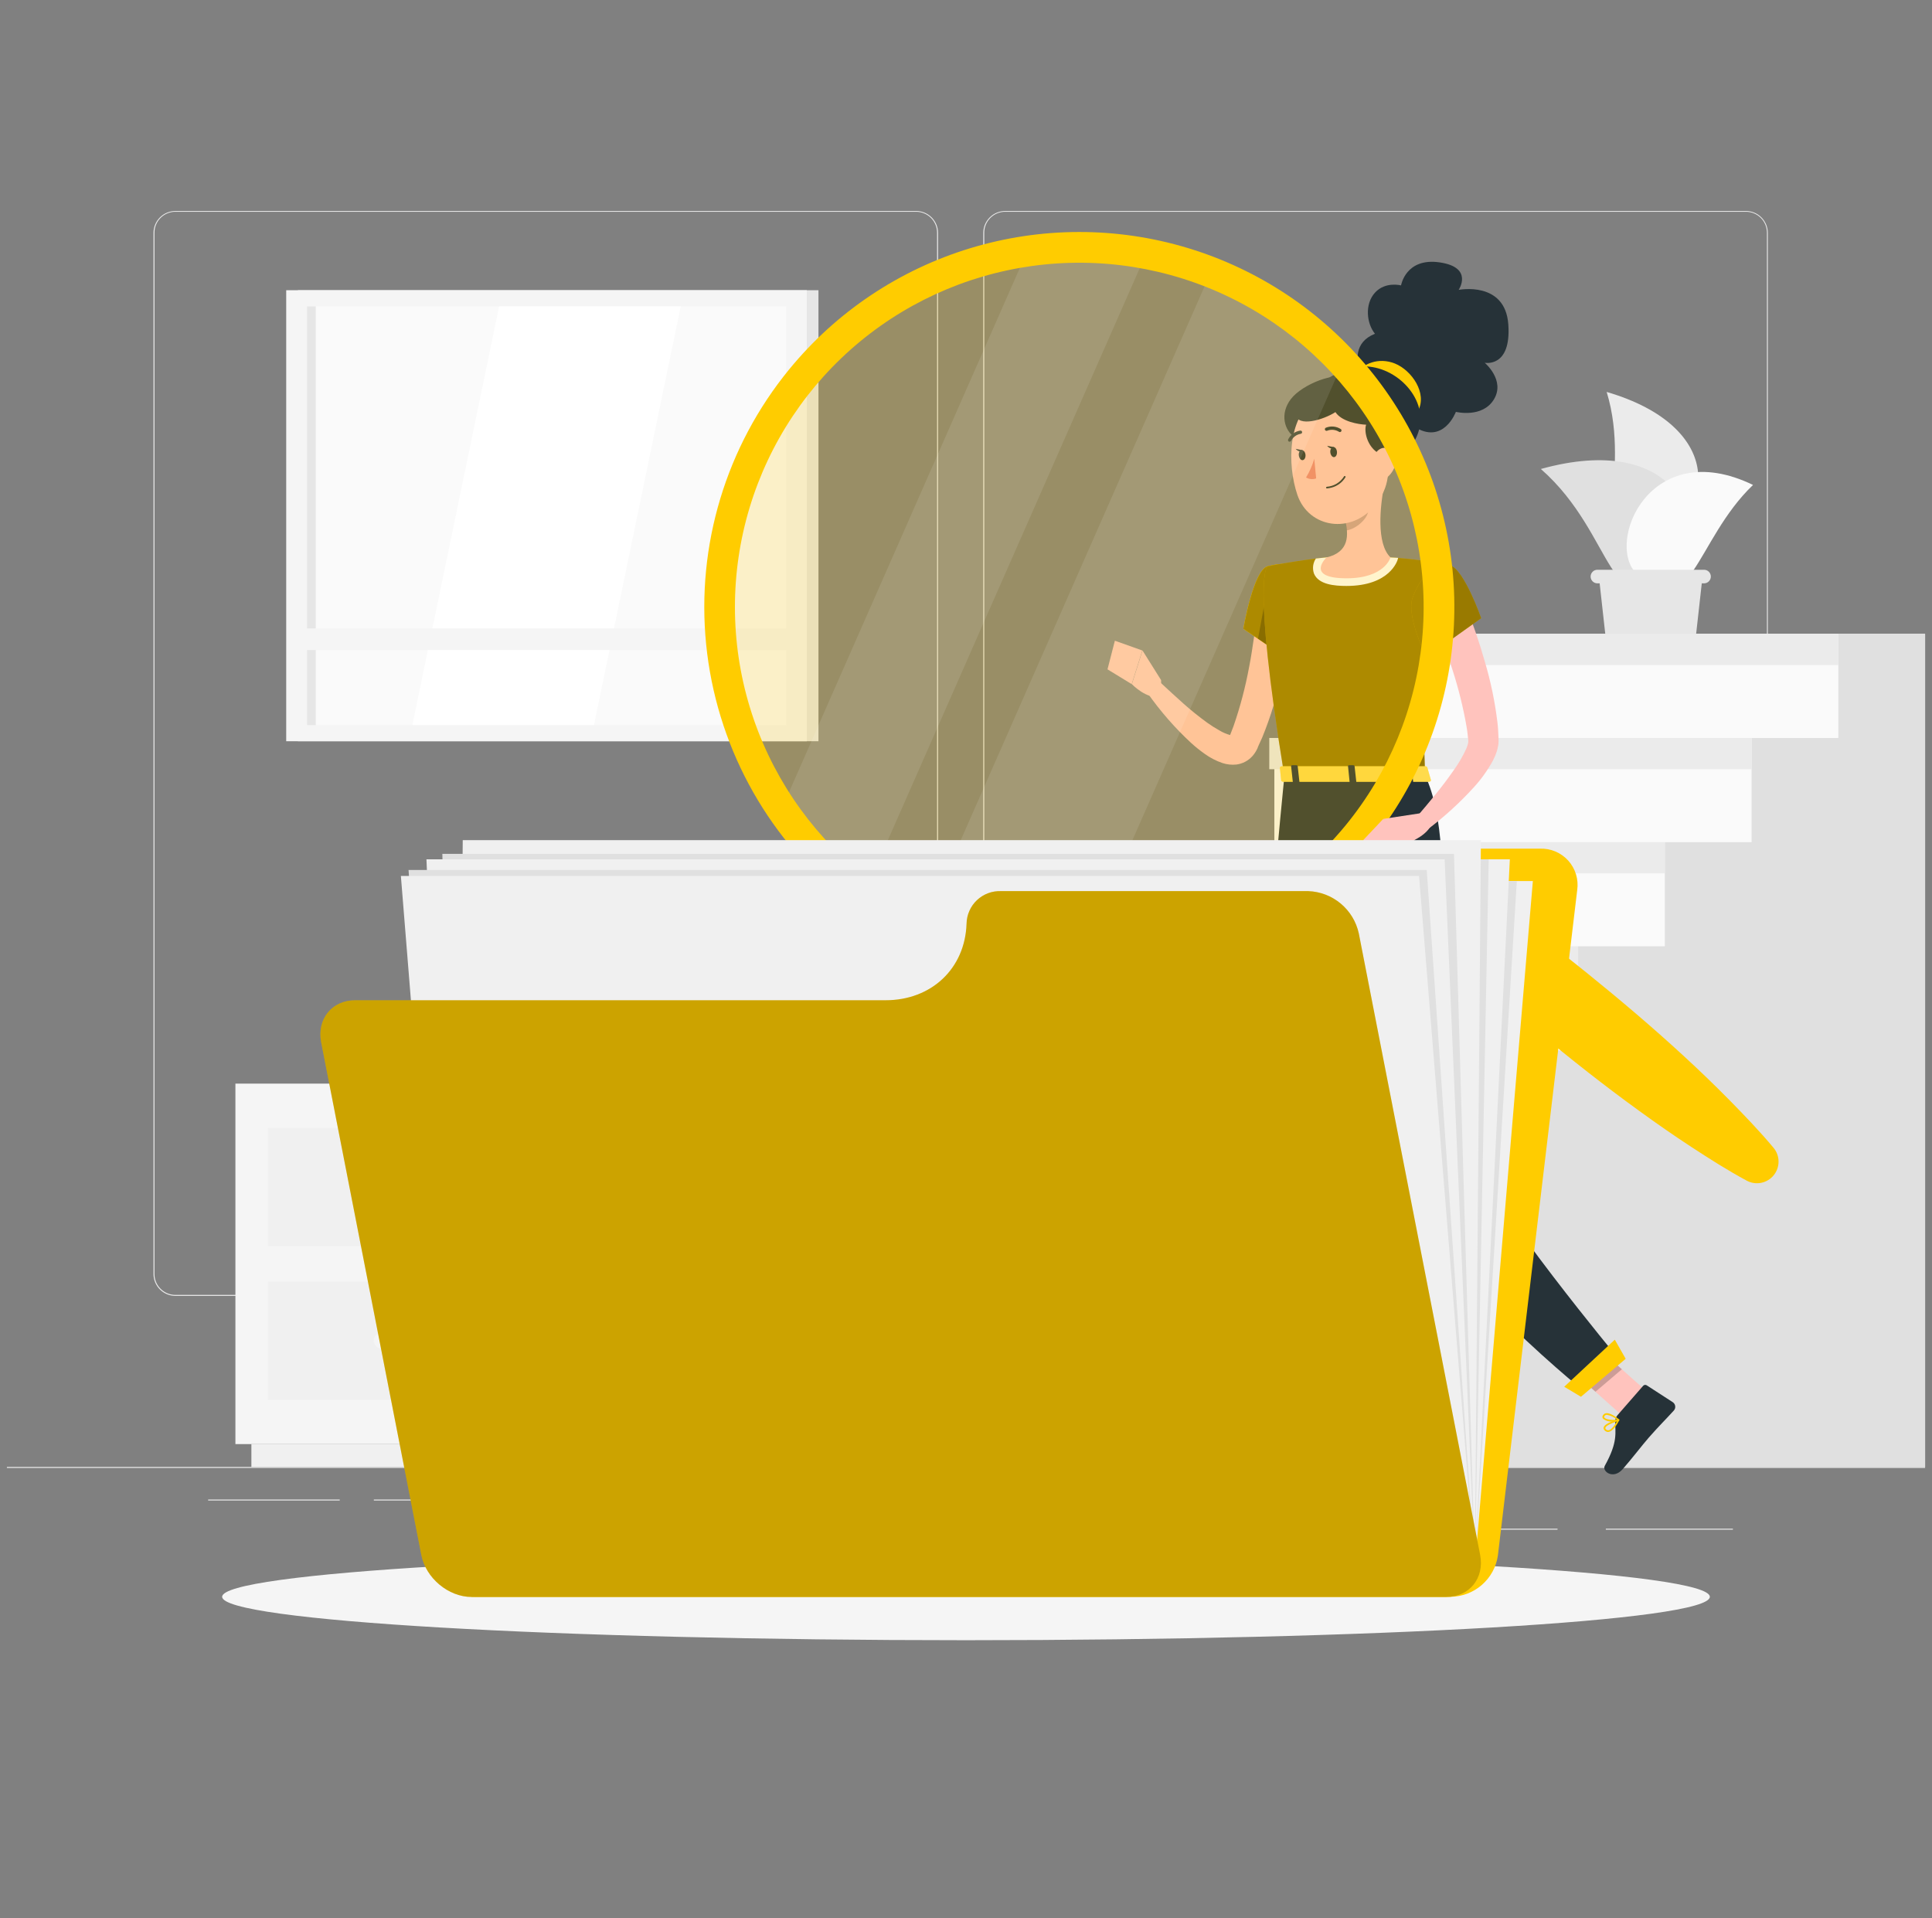 <svg width="140" height="139" viewBox="0 0 140 139" fill="none" xmlns="http://www.w3.org/2000/svg">
<rect x="0" y="0" width="140" height="139" fill="#808080" stroke="none"/>
<g clip-path="url(#clip0_4702_66259)">
<path d="M139.5 106.307H0.5V106.377H139.5V106.307Z" fill="#EBEBEB"/>
<path d="M125.573 110.78H116.365V110.85H125.573V110.78Z" fill="#EBEBEB"/>
<path d="M112.865 110.78H93.18V110.85H112.865V110.78Z" fill="#EBEBEB"/>
<path d="M82.323 108.2H76.988V108.27H82.323V108.2Z" fill="#EBEBEB"/>
<path d="M24.617 108.667H15.084V108.737H24.617V108.667Z" fill="#EBEBEB"/>
<path d="M44.423 108.667H27.09V108.737H44.423V108.667Z" fill="#EBEBEB"/>
<path d="M63.089 109.841H52.855V109.91H63.089V109.841Z" fill="#EBEBEB"/>
<path d="M66.387 93.908H12.708C12.287 93.908 11.884 93.74 11.587 93.442C11.29 93.145 11.123 92.742 11.123 92.321V16.863C11.127 16.445 11.295 16.046 11.592 15.751C11.889 15.456 12.29 15.291 12.708 15.29H66.387C66.808 15.29 67.211 15.457 67.509 15.755C67.807 16.053 67.974 16.456 67.974 16.877V92.321C67.974 92.742 67.807 93.146 67.509 93.444C67.211 93.741 66.808 93.908 66.387 93.908ZM12.708 15.346C12.306 15.346 11.92 15.507 11.636 15.791C11.352 16.076 11.193 16.461 11.193 16.863V92.321C11.193 92.723 11.352 93.109 11.636 93.393C11.92 93.678 12.306 93.838 12.708 93.839H66.387C66.789 93.838 67.175 93.678 67.459 93.394C67.744 93.109 67.904 92.723 67.904 92.321V16.863C67.904 16.461 67.744 16.076 67.459 15.791C67.175 15.507 66.789 15.346 66.387 15.346H12.708Z" fill="#EBEBEB"/>
<path d="M126.521 93.908H72.839C72.419 93.908 72.015 93.74 71.718 93.443C71.42 93.145 71.253 92.742 71.252 92.321V16.863C71.256 16.445 71.425 16.045 71.723 15.751C72.02 15.456 72.421 15.291 72.839 15.29H126.521C126.939 15.291 127.339 15.457 127.635 15.752C127.931 16.047 128.099 16.446 128.103 16.863V92.321C128.103 92.741 127.936 93.144 127.64 93.442C127.343 93.739 126.941 93.907 126.521 93.908ZM72.839 15.346C72.437 15.346 72.051 15.507 71.767 15.791C71.482 16.076 71.322 16.461 71.322 16.863V92.321C71.322 92.723 71.482 93.109 71.767 93.394C72.051 93.678 72.437 93.838 72.839 93.839H126.521C126.923 93.838 127.309 93.678 127.594 93.394C127.878 93.109 128.038 92.723 128.039 92.321V16.863C128.038 16.461 127.878 16.076 127.594 15.791C127.309 15.507 126.923 15.346 126.521 15.346H72.839Z" fill="#EBEBEB"/>
<path d="M21.584 53.715L59.309 53.715L59.309 21.031L21.584 21.031L21.584 53.715Z" fill="#E6E6E6"/>
<path d="M20.74 53.715L58.465 53.715L58.465 21.031L20.74 21.031L20.74 53.715Z" fill="#F5F5F5"/>
<path d="M56.961 52.547V22.198L22.247 22.198V52.547H56.961Z" fill="#FAFAFA"/>
<path d="M43.039 52.547L49.33 22.198H36.169L29.881 52.547H43.039Z" fill="white"/>
<path d="M22.881 52.55L22.881 22.201H22.247L22.247 52.55H22.881Z" fill="#E6E6E6"/>
<path d="M21.365 47.107L57.844 47.107V45.539L21.365 45.539V47.107Z" fill="#F5F5F5"/>
<path d="M57.556 104.653H63.58V78.529H57.556V104.653Z" fill="#F0F0F0"/>
<path d="M18.217 106.307H62.428V104.653H18.217V106.307Z" fill="#F0F0F0"/>
<path d="M57.558 78.527H17.059V104.65H57.558V78.527Z" fill="#F5F5F5"/>
<path d="M55.191 81.743H19.426V90.311H55.191V81.743Z" fill="#F0F0F0"/>
<path d="M55.191 92.869H19.426V101.437H55.191V92.869Z" fill="#F0F0F0"/>
<path d="M27.669 86.614H46.948C47.103 86.613 47.252 86.551 47.362 86.441C47.472 86.331 47.534 86.183 47.535 86.027C47.534 85.871 47.472 85.722 47.362 85.612C47.252 85.502 47.103 85.439 46.948 85.438H27.669C27.513 85.439 27.364 85.502 27.255 85.612C27.145 85.722 27.083 85.871 27.082 86.027C27.083 86.183 27.145 86.331 27.255 86.441C27.364 86.551 27.513 86.613 27.669 86.614Z" fill="#F5F5F5"/>
<path d="M27.669 97.739H46.948C47.103 97.738 47.252 97.676 47.362 97.567C47.472 97.457 47.534 97.308 47.535 97.153C47.535 96.997 47.473 96.847 47.363 96.737C47.253 96.626 47.104 96.564 46.948 96.563H27.669C27.513 96.564 27.364 96.626 27.254 96.737C27.144 96.847 27.082 96.997 27.082 97.153C27.083 97.308 27.145 97.457 27.255 97.567C27.364 97.676 27.513 97.738 27.669 97.739Z" fill="#F5F5F5"/>
<path d="M120.49 38.114C123.921 37.169 125.094 30.944 116.426 28.403C118.338 34.664 114.51 39.754 120.49 38.114Z" fill="#EBEBEB"/>
<path d="M121.25 40.816C123.955 37.894 121.397 31.283 111.656 33.986C117.166 38.806 116.538 45.912 121.25 40.816Z" fill="#E0E0E0"/>
<path d="M118.58 41.567C116.317 39.326 119.559 31.528 127.031 35.142C122.798 39.198 122.542 45.472 118.58 41.567Z" fill="#FAFAFA"/>
<path d="M116.323 45.931H122.909L123.406 41.475H115.828L116.323 45.931Z" fill="#E6E6E6"/>
<path d="M115.754 42.273H123.482C123.613 42.273 123.738 42.221 123.83 42.129C123.922 42.036 123.974 41.911 123.974 41.781C123.974 41.65 123.922 41.525 123.83 41.433C123.738 41.34 123.613 41.289 123.482 41.289H115.754C115.623 41.289 115.498 41.34 115.406 41.433C115.314 41.525 115.262 41.65 115.262 41.781C115.262 41.911 115.314 42.036 115.406 42.129C115.498 42.221 115.623 42.273 115.754 42.273Z" fill="#E6E6E6"/>
<path d="M60.911 98.76V91.212H67.197V83.667H73.485V76.119H79.771V68.572H86.059V61.027H92.345V53.479H98.633V45.931H104.922H139.499V106.307H60.911H54.623V98.76H60.911Z" fill="#FAFAFA"/>
<path d="M95.491 98.76V91.212H101.779V83.667H108.065V76.119H114.353V68.572H120.639V61.027H126.927V53.479H133.212V45.931H139.501V53.479V106.307H95.491H89.205V98.76H95.491Z" fill="#E0E0E0"/>
<path d="M89.204 98.76H54.254V101.022H89.204V98.76Z" fill="#EBEBEB"/>
<path d="M95.493 91.212H60.543V93.475H95.493V91.212Z" fill="#EBEBEB"/>
<path d="M101.778 83.667H66.828V85.93H101.778V83.667Z" fill="#EBEBEB"/>
<path d="M108.067 76.119H73.117V78.382H108.067V76.119Z" fill="#EBEBEB"/>
<path d="M114.353 68.572H79.402V70.835H114.353V68.572Z" fill="#EBEBEB"/>
<path d="M120.64 61.027H85.689V63.289H120.64V61.027Z" fill="#EBEBEB"/>
<path d="M126.927 53.479H91.977V55.742H126.927V53.479Z" fill="#EBEBEB"/>
<path d="M133.214 45.931H98.264V48.194H133.214V45.931Z" fill="#EBEBEB"/>
<path d="M69.999 118.862C99.768 118.862 123.901 117.453 123.901 115.715C123.901 113.977 99.768 112.568 69.999 112.568C40.23 112.568 16.098 113.977 16.098 115.715C16.098 117.453 40.23 118.862 69.999 118.862Z" fill="#F5F5F5"/>
<path d="M93.548 44.099C93.498 44.933 93.4 45.697 93.292 46.49C93.183 47.282 93.036 48.058 92.869 48.836C92.544 50.411 92.074 51.954 91.465 53.443L91.213 53.999L91.151 54.138L91.129 54.21L91.085 54.299C91 54.473 90.892 54.636 90.765 54.782C90.613 54.953 90.433 55.095 90.231 55.202C90.033 55.306 89.819 55.374 89.597 55.403C89.257 55.439 88.913 55.403 88.588 55.297C88.127 55.14 87.693 54.915 87.298 54.63C86.953 54.386 86.624 54.122 86.311 53.837C85.141 52.752 84.088 51.548 83.17 50.243L84.09 49.462C84.646 49.976 85.202 50.496 85.758 50.988C86.311 51.48 86.888 51.944 87.487 52.378C87.769 52.58 88.063 52.765 88.366 52.934C88.61 53.082 88.874 53.195 89.15 53.27C89.244 53.29 89.311 53.27 89.28 53.27C89.215 53.278 89.153 53.306 89.105 53.351C89.088 53.351 89.088 53.351 89.105 53.351L89.194 53.12L89.389 52.614C89.871 51.221 90.247 49.794 90.515 48.344C90.662 47.616 90.765 46.873 90.876 46.137C90.987 45.4 91.065 44.641 91.129 43.938L93.548 44.099Z" fill="#FFC3BD"/>
<path d="M91.862 41.038C90.825 41.303 90.1 45.567 90.1 45.567L92.955 47.513C92.955 47.513 95.693 43.212 94.901 42.072C94.067 40.88 93.374 40.655 91.862 41.038Z" fill="#FFCC00"/>
<path d="M91.862 41.038C90.825 41.303 90.1 45.567 90.1 45.567L92.955 47.513C92.955 47.513 95.693 43.212 94.901 42.072C94.067 40.88 93.374 40.655 91.862 41.038Z" fill="#FFCC00"/>
<path opacity="0.4" d="M91.862 41.038C90.825 41.303 90.1 45.567 90.1 45.567L92.955 47.513C92.955 47.513 95.693 43.212 94.901 42.072C94.067 40.88 93.374 40.655 91.862 41.038Z" fill="black"/>
<path opacity="0.3" d="M91.955 41.992L91.16 46.287L92.764 47.377L91.955 41.992Z" fill="black"/>
<path d="M84.138 49.286L82.79 47.14L82.019 49.578C82.019 49.578 83.132 50.746 84.141 50.468L84.138 49.286Z" fill="#FFC3BD"/>
<path d="M80.788 46.431L80.254 48.505L82.008 49.578L82.778 47.14L80.788 46.431Z" fill="#FFC3BD"/>
<path d="M97.468 112.798H94.955L94.785 106.977H97.301L97.468 112.798Z" fill="#FFC3BD"/>
<path d="M119.649 101.122L117.734 102.751L113.35 98.837L115.265 97.211L119.649 101.122Z" fill="#FFC3BD"/>
<path d="M117.208 102.557L119.067 100.427C119.099 100.391 119.143 100.367 119.191 100.36C119.239 100.354 119.288 100.365 119.329 100.391L121.222 101.617C121.269 101.65 121.308 101.692 121.337 101.74C121.366 101.789 121.385 101.844 121.392 101.9C121.399 101.956 121.394 102.014 121.377 102.068C121.36 102.122 121.332 102.172 121.294 102.215C120.632 102.946 120.277 103.266 119.459 104.2C118.959 104.775 118.283 105.671 117.588 106.463C116.893 107.255 116.07 106.616 116.29 106.221C117.266 104.458 117.032 103.841 117.049 102.974C117.052 102.821 117.108 102.673 117.208 102.557Z" fill="#263238"/>
<path d="M94.868 112.509H97.692C97.741 112.509 97.788 112.526 97.825 112.558C97.861 112.589 97.885 112.634 97.892 112.682L98.215 114.906C98.224 114.964 98.22 115.024 98.203 115.081C98.186 115.139 98.157 115.191 98.117 115.235C98.078 115.28 98.029 115.315 97.974 115.338C97.919 115.361 97.86 115.372 97.8 115.37C96.816 115.353 96.341 115.295 95.098 115.295C94.334 115.295 92.755 115.375 91.698 115.375C90.642 115.375 90.586 114.33 91.028 114.238C92.997 113.813 93.772 113.229 94.437 112.671C94.556 112.567 94.709 112.509 94.868 112.509Z" fill="#263238"/>
<path opacity="0.2" d="M94.787 106.98L94.873 109.98H97.386L97.3 106.98H94.787Z" fill="black"/>
<path opacity="0.2" d="M115.268 97.211L113.35 98.837L115.613 100.856L117.528 99.226L115.268 97.211Z" fill="black"/>
<path d="M91.864 41.038C91.864 41.038 90.665 41.461 93.065 56.212H103.273C103.103 52.055 103.098 49.492 105.083 40.966C103.653 40.671 102.205 40.48 100.749 40.393C99.205 40.283 97.655 40.283 96.112 40.393C94.121 40.588 91.864 41.038 91.864 41.038Z" fill="#FFCC00"/>
<path opacity="0.4" d="M91.864 41.038C91.864 41.038 90.665 41.461 93.065 56.212H103.273C103.103 52.055 103.098 49.492 105.083 40.966C103.653 40.671 102.205 40.48 100.749 40.393C99.205 40.283 97.655 40.283 96.112 40.393C94.121 40.588 91.864 41.038 91.864 41.038Z" fill="black"/>
<path d="M100.748 40.393C99.204 40.283 97.655 40.283 96.111 40.393C95.861 40.416 95.605 40.443 95.352 40.474C95.248 40.632 95.181 40.812 95.156 41C95.132 41.188 95.152 41.379 95.213 41.558C95.538 42.367 96.712 42.462 97.568 42.462C100.729 42.462 101.263 40.616 101.285 40.538L101.315 40.427C101.137 40.416 100.937 40.402 100.748 40.393Z" fill="white"/>
<path d="M100.302 35.175C100.008 36.665 99.719 39.398 100.761 40.393C100.761 40.393 100.352 41.908 97.581 41.908C94.523 41.908 96.124 40.396 96.124 40.396C97.792 39.999 97.745 38.764 97.456 37.616L100.302 35.175Z" fill="#FFC3BD"/>
<path opacity="0.2" d="M99.126 36.165L97.441 37.602C97.514 37.876 97.562 38.155 97.586 38.436C98.22 38.345 99.093 37.647 99.162 36.982C99.201 36.71 99.189 36.433 99.126 36.165Z" fill="black"/>
<path d="M98.553 27.063C98.295 26.188 98.078 24.809 99.635 24.186C99.026 23.441 98.879 22.04 99.635 21.209C100.391 20.377 101.525 20.683 101.525 20.683C101.525 20.683 101.859 18.651 104.33 19.015C106.802 19.379 105.701 21.006 105.701 21.006C105.701 21.006 109.073 20.338 109.298 23.508C109.523 26.677 107.588 26.288 107.588 26.288C107.588 26.288 109.092 27.55 108.258 28.937C107.424 30.324 105.498 29.846 105.498 29.846C105.498 29.846 104.591 32.298 102.456 30.902C100.321 29.507 98.553 27.063 98.553 27.063Z" fill="#263238"/>
<path d="M93.547 28.912C92.713 29.991 93.08 31.211 93.825 31.692C95.618 32.837 98.212 28.034 97.537 27.458C96.861 26.883 94.381 27.831 93.547 28.912Z" fill="#263238"/>
<path d="M101.079 26.343C99.901 25.868 98.705 26.365 98.333 27.083C97.424 28.831 101.552 31.981 102.747 29.796C103.456 28.498 102.294 26.832 101.079 26.343Z" fill="#FFCC00"/>
<path d="M100.582 31.692C100.668 34.194 100.757 35.239 99.625 36.632C97.927 38.725 94.844 38.286 94.015 35.867C93.27 33.691 93.256 29.98 95.589 28.762C96.102 28.491 96.675 28.355 97.255 28.368C97.835 28.381 98.402 28.541 98.902 28.835C99.402 29.129 99.819 29.545 100.113 30.045C100.407 30.545 100.568 31.112 100.582 31.692Z" fill="#FFC3BD"/>
<path d="M100.206 33.001C99.094 32.587 98.816 31.289 98.994 30.777C98.438 30.755 97.223 30.555 96.77 29.865C95.903 30.421 94.071 30.977 93.873 30.052C93.676 29.126 96.439 26.746 98.53 26.563C101.015 26.346 103.467 28.787 102.836 31.125C102.205 33.463 100.206 33.001 100.206 33.001Z" fill="#263238"/>
<path d="M93.076 56.211C93.076 56.211 91.094 75.574 91.258 83.241C91.43 91.214 94.352 109.398 94.352 109.398H97.749C97.749 109.398 97.213 91.679 97.513 83.85C97.841 75.313 100.551 56.211 100.551 56.211H93.076Z" fill="#263238"/>
<path d="M98.031 109.521H94.045L93.75 108.25L98.218 108.095L98.031 109.521Z" fill="#FFCC00"/>
<path opacity="0.2" d="M97.468 61.029C94.966 66.072 96.965 75.274 97.852 78.699C98.305 73.556 99.072 67.27 99.67 62.656C99.292 60.048 98.636 58.702 97.468 61.029Z" fill="black"/>
<path d="M95.76 56.212C95.76 56.212 98.073 76.342 99.819 82.805C101.892 90.478 114.772 100.806 114.772 100.806L117.385 98.582C117.385 98.582 108.05 87.362 106.463 83.319C103.08 74.701 105.976 61.836 103.271 56.206L95.76 56.212Z" fill="#263238"/>
<path d="M117.803 98.468L114.562 101.22L113.35 100.494L117.016 97.083L117.803 98.468Z" fill="#FFCC00"/>
<path d="M96.881 32.737C96.9 32.94 96.808 33.113 96.678 33.127C96.547 33.14 96.422 32.985 96.4 32.785C96.377 32.584 96.472 32.407 96.606 32.395C96.739 32.384 96.861 32.526 96.881 32.737Z" fill="#263238"/>
<path d="M94.601 32.957C94.62 33.157 94.529 33.332 94.395 33.346C94.262 33.36 94.142 33.204 94.117 33.001C94.092 32.798 94.189 32.626 94.32 32.615C94.451 32.604 94.582 32.754 94.601 32.957Z" fill="#263238"/>
<path d="M94.384 32.62L93.887 32.526C93.887 32.526 94.187 32.882 94.384 32.62Z" fill="#263238"/>
<path d="M95.236 33.246C95.1 33.723 94.9 34.18 94.641 34.602C94.751 34.666 94.874 34.705 95 34.716C95.127 34.728 95.255 34.712 95.374 34.669L95.236 33.246Z" fill="#ED847E"/>
<path d="M96.494 35.334C96.384 35.364 96.272 35.384 96.158 35.395C96.15 35.396 96.143 35.395 96.135 35.393C96.128 35.39 96.121 35.387 96.115 35.382C96.109 35.377 96.104 35.371 96.101 35.364C96.097 35.357 96.095 35.35 96.094 35.342C96.093 35.326 96.097 35.31 96.107 35.298C96.117 35.285 96.131 35.277 96.147 35.275C96.398 35.257 96.642 35.179 96.859 35.05C97.075 34.92 97.258 34.741 97.392 34.527C97.395 34.52 97.4 34.514 97.406 34.508C97.412 34.503 97.419 34.499 97.427 34.496C97.434 34.494 97.443 34.493 97.451 34.494C97.459 34.495 97.466 34.498 97.473 34.502C97.487 34.51 97.497 34.523 97.502 34.538C97.506 34.553 97.505 34.569 97.498 34.583C97.274 34.954 96.914 35.223 96.494 35.334Z" fill="#263238"/>
<path d="M101.165 33.418C101.104 33.897 100.857 34.331 100.476 34.627C99.967 35.017 99.478 34.627 99.419 34.019C99.369 33.463 99.57 32.629 100.176 32.468C100.308 32.441 100.445 32.446 100.574 32.484C100.704 32.521 100.823 32.59 100.92 32.683C101.017 32.777 101.09 32.892 101.133 33.02C101.176 33.148 101.187 33.285 101.165 33.418Z" fill="#FFC3BD"/>
<path d="M97.125 31.308C97.109 31.312 97.093 31.313 97.077 31.311C97.062 31.308 97.046 31.303 97.033 31.294C96.907 31.214 96.763 31.165 96.615 31.15C96.466 31.136 96.316 31.156 96.177 31.211C96.148 31.224 96.115 31.225 96.085 31.215C96.055 31.205 96.03 31.183 96.015 31.155C96.002 31.127 96 31.094 96.011 31.065C96.021 31.035 96.043 31.011 96.071 30.997C96.246 30.925 96.436 30.895 96.625 30.912C96.813 30.928 96.995 30.99 97.155 31.091C97.168 31.099 97.18 31.11 97.189 31.122C97.198 31.135 97.205 31.149 97.208 31.164C97.212 31.179 97.213 31.195 97.21 31.21C97.208 31.225 97.202 31.24 97.194 31.253C97.179 31.279 97.154 31.299 97.125 31.308Z" fill="#263238"/>
<path d="M93.484 32.001C93.455 32.011 93.423 32.011 93.395 32.001C93.368 31.985 93.348 31.959 93.339 31.929C93.33 31.899 93.333 31.867 93.347 31.839C93.432 31.67 93.557 31.524 93.71 31.413C93.863 31.302 94.041 31.23 94.229 31.203C94.244 31.201 94.26 31.203 94.275 31.207C94.29 31.212 94.304 31.22 94.316 31.23C94.327 31.24 94.337 31.252 94.344 31.266C94.351 31.28 94.356 31.296 94.356 31.311C94.359 31.342 94.349 31.373 94.329 31.397C94.308 31.421 94.279 31.436 94.248 31.439C94.101 31.464 93.961 31.523 93.841 31.612C93.721 31.701 93.623 31.817 93.556 31.951C93.548 31.963 93.537 31.975 93.525 31.983C93.513 31.992 93.499 31.998 93.484 32.001Z" fill="#263238"/>
<path d="M106.124 43.676C106.691 45.063 107.18 46.48 107.589 47.922C108.023 49.375 108.332 50.863 108.512 52.37C108.56 52.753 108.573 53.156 108.59 53.554V53.779C108.59 53.86 108.576 53.943 108.565 54.015C108.542 54.154 108.51 54.292 108.471 54.427C108.398 54.658 108.305 54.882 108.193 55.097C107.807 55.809 107.335 56.472 106.786 57.068C105.771 58.182 104.654 59.2 103.45 60.106L102.646 59.214C103.572 58.133 104.506 57.023 105.299 55.878C105.681 55.358 106.008 54.799 106.272 54.21C106.317 54.096 106.354 53.979 106.383 53.86C106.39 53.819 106.395 53.778 106.397 53.737C106.398 53.725 106.398 53.713 106.397 53.701V53.662C106.361 53.334 106.336 53.006 106.274 52.67C106.035 51.297 105.702 49.941 105.276 48.614C104.851 47.268 104.376 45.903 103.886 44.602L106.124 43.676Z" fill="#FFC3BD"/>
<path d="M105.082 40.966C106.105 41.277 107.334 44.8 107.334 44.8L103.361 47.635C103.361 47.635 101.913 44.697 102.344 43.373C102.805 41.997 103.917 40.61 105.082 40.966Z" fill="#FFCC00"/>
<path opacity="0.4" d="M105.082 40.966C106.105 41.277 107.334 44.8 107.334 44.8L103.361 47.635C103.361 47.635 101.913 44.697 102.344 43.373C102.805 41.997 103.917 40.61 105.082 40.966Z" fill="black"/>
<path d="M116.521 103.769C116.47 103.768 116.419 103.755 116.374 103.731C116.328 103.707 116.288 103.674 116.257 103.633C116.232 103.607 116.214 103.575 116.205 103.539C116.197 103.504 116.197 103.467 116.207 103.433C116.302 103.127 117.175 102.877 117.275 102.849C117.286 102.845 117.298 102.845 117.309 102.848C117.32 102.852 117.329 102.859 117.336 102.868C117.342 102.878 117.345 102.889 117.345 102.9C117.345 102.912 117.342 102.923 117.336 102.932C117.18 103.23 116.872 103.73 116.555 103.766L116.521 103.769ZM117.166 103.004C116.822 103.116 116.371 103.308 116.332 103.469C116.328 103.484 116.328 103.5 116.333 103.515C116.337 103.531 116.346 103.544 116.357 103.555C116.38 103.587 116.41 103.612 116.445 103.629C116.48 103.645 116.519 103.653 116.558 103.649C116.719 103.63 116.944 103.391 117.166 103.004Z" fill="#FFCC00"/>
<path d="M116.89 103.016C116.63 103.042 116.37 102.969 116.162 102.81C116.133 102.773 116.117 102.728 116.117 102.681C116.117 102.634 116.133 102.588 116.162 102.551C116.187 102.513 116.22 102.48 116.259 102.456C116.298 102.432 116.342 102.417 116.387 102.412C116.749 102.368 117.296 102.84 117.319 102.86C117.327 102.866 117.333 102.875 117.336 102.885C117.34 102.895 117.34 102.905 117.338 102.916C117.337 102.926 117.333 102.937 117.326 102.945C117.319 102.953 117.31 102.96 117.299 102.963C117.166 103.001 117.029 103.018 116.89 103.016ZM116.448 102.529H116.41C116.381 102.532 116.354 102.542 116.329 102.557C116.305 102.571 116.284 102.592 116.268 102.615C116.226 102.679 116.24 102.713 116.268 102.735C116.376 102.877 116.871 102.929 117.171 102.874C116.966 102.696 116.716 102.577 116.448 102.529Z" fill="#FFCC00"/>
<path d="M93.924 112.948C93.709 112.968 93.494 112.913 93.315 112.793C93.276 112.758 93.247 112.715 93.228 112.666C93.209 112.618 93.202 112.566 93.206 112.515C93.209 112.482 93.219 112.45 93.237 112.422C93.255 112.394 93.28 112.372 93.309 112.356C93.618 112.187 94.619 112.698 94.733 112.759C94.743 112.765 94.752 112.774 94.757 112.785C94.763 112.796 94.765 112.808 94.763 112.821C94.762 112.833 94.756 112.844 94.748 112.853C94.739 112.862 94.728 112.868 94.716 112.871C94.455 112.921 94.189 112.947 93.924 112.948ZM93.476 112.429C93.438 112.426 93.399 112.434 93.365 112.451C93.353 112.457 93.343 112.466 93.336 112.477C93.329 112.488 93.326 112.502 93.326 112.515C93.321 112.55 93.325 112.585 93.337 112.618C93.35 112.651 93.369 112.68 93.395 112.704C93.548 112.843 93.951 112.865 94.507 112.773C94.186 112.6 93.837 112.484 93.476 112.429Z" fill="#FFCC00"/>
<path d="M94.705 112.868H94.68C94.38 112.732 93.787 112.19 93.846 111.906C93.846 111.839 93.904 111.753 94.068 111.737C94.127 111.73 94.187 111.736 94.244 111.754C94.301 111.772 94.354 111.801 94.399 111.839C94.713 112.103 94.772 112.779 94.774 112.81C94.775 112.82 94.773 112.83 94.769 112.839C94.764 112.849 94.758 112.857 94.749 112.862C94.743 112.867 94.735 112.869 94.728 112.87C94.72 112.871 94.712 112.87 94.705 112.868ZM94.104 111.848H94.071C93.96 111.848 93.954 111.903 93.951 111.917C93.924 112.087 94.327 112.515 94.633 112.698C94.608 112.413 94.495 112.142 94.31 111.923C94.254 111.871 94.181 111.841 94.104 111.839V111.848Z" fill="#FFCC00"/>
<path d="M103.424 55.6L103.685 56.514C103.722 56.584 103.638 56.656 103.519 56.656H93.013C92.921 56.656 92.843 56.612 92.838 56.553L92.746 55.642C92.746 55.578 92.818 55.525 92.921 55.525H103.26C103.292 55.522 103.323 55.528 103.352 55.541C103.381 55.554 103.406 55.574 103.424 55.6Z" fill="#FFCC00"/>
<path opacity="0.3" d="M103.424 55.6L103.685 56.514C103.722 56.584 103.638 56.656 103.519 56.656H93.013C92.921 56.656 92.843 56.612 92.838 56.553L92.746 55.642C92.746 55.578 92.818 55.525 92.921 55.525H103.26C103.292 55.522 103.323 55.528 103.352 55.541C103.381 55.554 103.406 55.574 103.424 55.6Z" fill="white"/>
<path d="M102.038 56.768H102.316C102.368 56.768 102.41 56.74 102.407 56.704L102.277 55.517C102.277 55.483 102.227 55.453 102.171 55.453H101.893C101.837 55.453 101.796 55.483 101.801 55.517L101.929 56.704C101.935 56.74 101.971 56.768 102.038 56.768Z" fill="#263238"/>
<path d="M93.793 56.768H94.071C94.127 56.768 94.168 56.74 94.166 56.704L94.035 55.517C94.035 55.483 93.982 55.453 93.929 55.453H93.651C93.596 55.453 93.554 55.483 93.557 55.517L93.687 56.704C93.69 56.74 93.737 56.768 93.793 56.768Z" fill="#263238"/>
<path d="M97.916 56.768H98.194C98.249 56.768 98.291 56.74 98.288 56.704L98.157 55.517C98.157 55.483 98.108 55.453 98.052 55.453H97.774C97.718 55.453 97.677 55.483 97.682 55.517L97.802 56.712C97.802 56.74 97.86 56.768 97.916 56.768Z" fill="#263238"/>
<path d="M96.668 32.401L96.17 32.306C96.17 32.306 96.454 32.662 96.668 32.401Z" fill="#263238"/>
<path opacity="0.2" d="M87.464 67.801C82.754 69.631 77.607 70.023 72.675 68.928C67.742 67.833 63.245 65.299 59.752 61.648C56.259 57.997 53.927 53.392 53.051 48.416C52.175 43.44 52.794 38.315 54.831 33.691C56.867 29.067 60.229 25.15 64.491 22.436C68.754 19.723 73.725 18.334 78.776 18.445C83.828 18.557 88.733 20.164 92.871 23.063C97.01 25.962 100.195 30.023 102.026 34.733C103.241 37.861 103.829 41.197 103.755 44.551C103.681 47.906 102.947 51.213 101.595 54.284C100.243 57.355 98.299 60.129 95.874 62.448C93.45 64.768 90.592 66.587 87.464 67.801Z" fill="#FFCC00"/>
<path opacity="0.1" d="M82.842 18.862L62.803 64.371C62.495 64.137 62.189 63.895 61.889 63.651C59.952 62.048 58.265 60.166 56.885 58.066L74.193 18.756C77.061 18.295 79.986 18.33 82.842 18.862Z" fill="white"/>
<path opacity="0.1" d="M97.086 26.757L78.246 69.544C74.332 69.549 70.471 68.653 66.959 66.926L87.531 20.202C91.175 21.628 94.444 23.87 97.086 26.757Z" fill="white"/>
<path d="M57.18 26.777C60.584 22.617 65.145 19.56 70.287 17.993C75.428 16.426 80.919 16.418 86.065 17.971C91.211 19.525 95.78 22.569 99.196 26.719C102.612 30.87 104.72 35.94 105.254 41.288C105.788 46.637 104.724 52.024 102.197 56.768C99.67 61.512 95.793 65.4 91.056 67.94C86.319 70.48 80.935 71.559 75.585 71.039C70.235 70.52 65.159 68.426 60.999 65.021C55.422 60.456 51.886 53.862 51.17 46.69C50.453 39.518 52.615 32.355 57.18 26.777ZM97.523 59.792C100.648 55.972 102.57 51.312 103.046 46.4C103.522 41.488 102.531 36.545 100.198 32.196C97.865 27.847 94.295 24.288 89.939 21.968C85.583 19.648 80.637 18.672 75.727 19.163C70.816 19.654 66.161 21.59 62.351 24.726C58.541 27.862 55.746 32.058 54.32 36.783C52.894 41.508 52.901 46.549 54.341 51.27C55.78 55.99 58.587 60.178 62.406 63.303C64.942 65.379 67.862 66.934 71 67.881C74.137 68.828 77.431 69.148 80.692 68.822C83.953 68.496 87.118 67.53 90.005 65.981C92.893 64.432 95.448 62.329 97.523 59.792Z" fill="#FFCC00"/>
<path d="M99.922 59.697C102.599 61.296 105.145 63.053 107.647 64.866C110.149 66.678 112.587 68.566 114.987 70.503C117.386 72.441 119.74 74.434 122.012 76.528C123.15 77.573 124.262 78.646 125.348 79.747C126.437 80.859 127.508 81.971 128.517 83.177C128.75 83.457 128.879 83.809 128.88 84.172C128.882 84.536 128.757 84.889 128.527 85.171C128.297 85.453 127.975 85.645 127.618 85.716C127.261 85.786 126.891 85.73 126.571 85.557C125.181 84.806 123.88 83.978 122.582 83.13C121.283 82.282 120.016 81.398 118.765 80.489C116.263 78.677 113.841 76.767 111.47 74.796C109.099 72.825 106.763 70.809 104.492 68.713C102.221 66.617 99.994 64.471 97.898 62.163C97.636 61.878 97.486 61.508 97.475 61.121C97.464 60.734 97.593 60.356 97.839 60.056C98.084 59.756 98.429 59.555 98.811 59.489C99.192 59.423 99.585 59.497 99.916 59.697H99.922Z" fill="#FFCC00"/>
<path d="M102.914 58.936L100.229 59.345L102.149 61.029C102.149 61.029 103.667 60.473 103.817 59.445L102.914 58.936Z" fill="#FFC3BD"/>
<path d="M98.777 60.887L100.465 62.211L102.525 60.865L100.229 59.35L98.777 60.887Z" fill="#FFC3BD"/>
<path d="M86.08 63.815C86.325 63.145 86.767 62.566 87.349 62.152C87.93 61.739 88.622 61.511 89.335 61.499H111.589C111.974 61.485 112.357 61.555 112.711 61.705C113.066 61.855 113.383 62.08 113.641 62.366C113.898 62.652 114.09 62.991 114.202 63.359C114.315 63.727 114.345 64.115 114.291 64.496L108.542 112.732C108.42 113.553 108.01 114.304 107.385 114.85C106.76 115.397 105.961 115.703 105.131 115.715H34.519C34.136 115.729 33.754 115.66 33.401 115.511C33.047 115.362 32.731 115.138 32.473 114.853C32.216 114.569 32.024 114.231 31.911 113.865C31.798 113.498 31.767 113.112 31.82 112.732L36.64 72.205C36.762 71.384 37.172 70.633 37.797 70.086C38.422 69.54 39.221 69.233 40.051 69.222H78.477C80.142 69.194 81.759 68.662 83.116 67.697C84.473 66.732 85.507 65.378 86.08 63.815Z" fill="#FFCC00"/>
<path d="M33.09 113.494H106.874L111.077 63.848H37.296L33.09 113.494Z" fill="#F0F0F0"/>
<path d="M33.09 113.494H106.874L109.915 63.848H37.296L33.09 113.494Z" fill="#E0E0E0"/>
<path d="M33.09 113.493H106.874L109.409 62.272H35.628L33.09 113.493Z" fill="#F0F0F0"/>
<path d="M33.09 113.493H106.874L107.877 62.272H35.628L33.09 113.493Z" fill="#E0E0E0"/>
<path d="M33.09 113.494H106.874L107.313 60.882H33.532L33.09 113.494Z" fill="#F0F0F0"/>
<path d="M33.092 113.494H106.876L105.361 61.877H32.055L33.092 113.494Z" fill="#E0E0E0"/>
<path d="M33.09 113.493H106.874L104.684 62.272H30.902L33.09 113.493Z" fill="#F0F0F0"/>
<path d="M33.092 113.494H106.876L103.387 63.045H29.605L33.092 113.494Z" fill="#E0E0E0"/>
<path d="M33.091 113.494H106.875L102.83 63.476H29.049L33.091 113.494Z" fill="#F0F0F0"/>
<path d="M70.04 66.948C70.044 66.626 70.113 66.307 70.243 66.012C70.372 65.716 70.56 65.45 70.795 65.229C71.03 65.008 71.306 64.836 71.609 64.724C71.912 64.612 72.234 64.562 72.556 64.577H94.81C95.671 64.61 96.497 64.928 97.159 65.482C97.82 66.035 98.278 66.792 98.463 67.635L107.256 112.671C107.584 114.358 106.483 115.729 104.795 115.729H34.183C32.493 115.729 30.847 114.358 30.528 112.671L23.275 75.544C22.947 73.856 24.047 72.486 25.735 72.486H64.163C67.499 72.486 69.926 70.19 70.04 66.948Z" fill="#FFCC00"/>
<path opacity="0.2" d="M70.04 66.948C70.044 66.626 70.113 66.307 70.243 66.012C70.372 65.716 70.56 65.45 70.795 65.229C71.03 65.008 71.306 64.836 71.609 64.724C71.912 64.612 72.234 64.562 72.556 64.577H94.81C95.671 64.61 96.497 64.928 97.159 65.482C97.82 66.035 98.278 66.792 98.463 67.635L107.256 112.671C107.584 114.358 106.483 115.729 104.795 115.729H34.183C32.493 115.729 30.847 114.358 30.528 112.671L23.275 75.544C22.947 73.856 24.047 72.486 25.735 72.486H64.163C67.499 72.486 69.926 70.19 70.04 66.948Z" fill="black"/>
</g>
<defs>
<clipPath id="clip0_4702_66259">
<rect width="139" height="139" fill="white" transform="translate(0.5)"/>
</clipPath>
</defs>
</svg>
